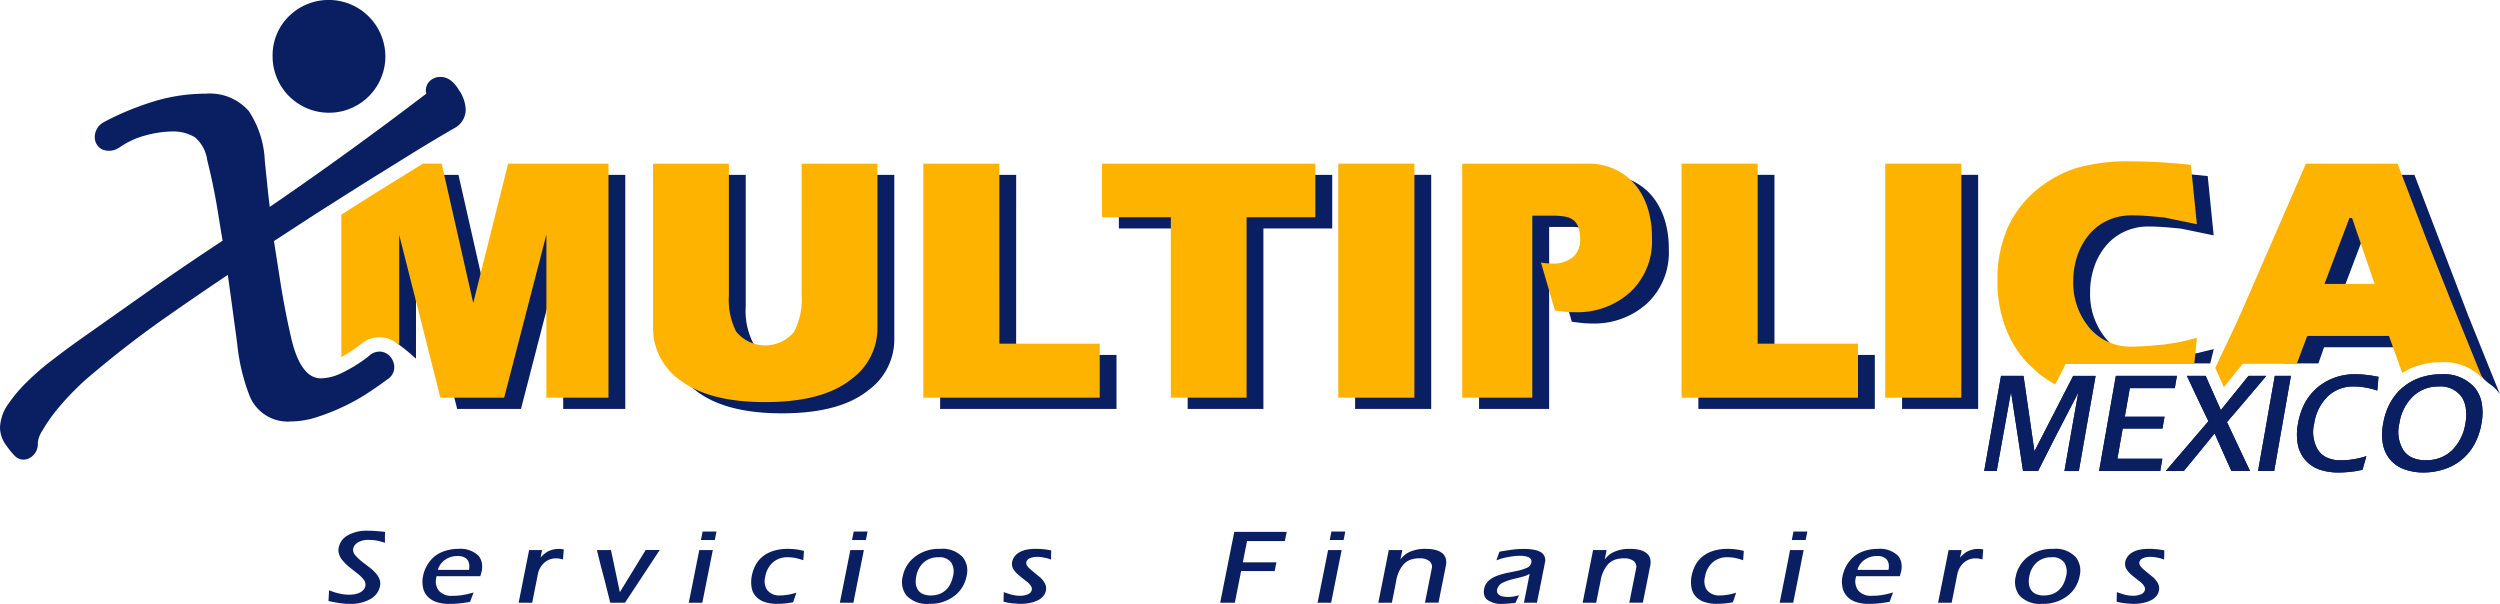 <svg xmlns="http://www.w3.org/2000/svg" width="240" height="57.97" viewBox="0 0 240 57.97">
  <g id="logo-multiplica" transform="translate(-22.665 -9.04)">
    <g id="Grupo_168" data-name="Grupo 168" transform="translate(48.834 9.04)">
      <g id="Grupo_167" data-name="Grupo 167" transform="translate(0 0)">
        <path id="Trazado_1140" data-name="Trazado 1140" d="M177.62,17.725a4.726,4.726,0,1,1,9.452,0,4.726,4.726,0,1,1-9.452,0Z" transform="translate(-176.932 -12.311)" fill="#0a1f62"/>
        <path id="Trazado_1141" data-name="Trazado 1141" d="M175.214,10.6a5.254,5.254,0,0,0-1.566,3.85,5.413,5.413,0,1,0,10.827,0,5.442,5.442,0,0,0-9.261-3.85Zm.969,6.727a3.872,3.872,0,0,1-1.162-2.878,4.041,4.041,0,1,1,8.081,0,4.071,4.071,0,0,1-6.919,2.878Z" transform="translate(-173.648 -9.04)" fill="#0a1f62"/>
      </g>
    </g>
    <path id="Trazado_1142" data-name="Trazado 1142" d="M71.793,60.332a.833.833,0,0,1-.453.772q-1.8,1.029-3.982,2.378T62.79,66.313q-2.379,1.474-4.819,3.052t-4.694,3.052q.386,2.574.8,5.112t.931,4.788q1.1,5.012,4.116,5.016a5.939,5.939,0,0,0,2.475-.643,14.873,14.873,0,0,0,2.86-1.8c.172-.172.313-.161.417.033s.055.332-.161.419q-.77.577-1.8,1.252a17.3,17.3,0,0,1-2.186,1.22,19.234,19.234,0,0,1-2.344.934,7.28,7.28,0,0,1-2.219.386,2.819,2.819,0,0,1-2.862-1.7,18.236,18.236,0,0,1-1.124-4.793c-.171-1.241-.354-2.583-.546-4.016s-.4-2.9-.609-4.4q-3.986,2.636-7.812,5.336t-7.428,5.788c-.3.256-.739.677-1.316,1.252a24.61,24.61,0,0,0-1.705,1.9,15.879,15.879,0,0,0-1.447,2.09,3.781,3.781,0,0,0-.609,1.765c0,.257-.064.4-.2.45a7.015,7.015,0,0,1-.707-.866,1.781,1.781,0,0,1-.384-1,3.049,3.049,0,0,1,.609-1.674A13.1,13.1,0,0,1,31.61,87.4a24.116,24.116,0,0,1,2.248-1.96q1.288-1,2.637-1.961,3.538-2.506,7.1-5.015t7.3-4.95q-.321-2.122-.707-4.308t-.9-4.239a4.467,4.467,0,0,0-1.7-2.926,5.186,5.186,0,0,0-2.8-.74,11.27,11.27,0,0,0-2.863.417,8.958,8.958,0,0,0-2.86,1.318q-.514.256-.547,0c-.019-.169.074-.322.29-.449a26.027,26.027,0,0,1,4.4-1.833A15.843,15.843,0,0,1,48,60.011a3.855,3.855,0,0,1,3.216,1.222A8.281,8.281,0,0,1,52.5,65.347q.128,1.345.322,3.148t.385,3.279q8.55-5.784,16.779-12.085c.259-.213.388-.408.388-.58a1.78,1.78,0,0,0-.063-.515c-.045-.129.04-.192.254-.192s.473.245.77.739A2.5,2.5,0,0,1,71.793,60.332Z" transform="translate(-5.588 -40.807)" fill="#0a1f62"/>
    <g id="Grupo_169" data-name="Grupo 169" transform="translate(56.922 25.604)">
      <path id="Trazado_1143" data-name="Trazado 1143" d="M407.988,118.525a6.69,6.69,0,0,1-.731,3.51,3.045,3.045,0,0,1-2.775,1.3,3.014,3.014,0,0,1-2.776-1.33,6.747,6.747,0,0,1-.7-3.476V105.879H393.73v15.639a6.1,6.1,0,0,0,2.361,4.973q2.807,2.282,8.388,2.283,5.554,0,8.3-2.217a6.044,6.044,0,0,0,2.489-5.039V105.879h-7.276Z" transform="translate(-363.672 -105.658)" fill="#0a1f62"/>
      <path id="Trazado_1144" data-name="Trazado 1144" d="M858.844,108.4a5.565,5.565,0,0,0-2.392-2.006,5.88,5.88,0,0,0-2.425-.511H841.871v22.47H848.6V110.878h2.073a5.994,5.994,0,0,1,1.116.1,1.668,1.668,0,0,1,.816.378,1.6,1.6,0,0,1,.447.713,3.777,3.777,0,0,1,.14,1.123,2.167,2.167,0,0,1-.668,1.651,3.042,3.042,0,0,1-2.134.628,4.538,4.538,0,0,1-.493-.031c-.2-.021-.357-.042-.464-.063l1.343,4.6c.679.092,1.116.142,1.3.152s.406.02.644.02a7.539,7.539,0,0,0,5.26-1.907,6.681,6.681,0,0,0,2.107-5.212,9.42,9.42,0,0,0-.336-2.639A7.082,7.082,0,0,0,858.844,108.4Z" transform="translate(-734.139 -105.658)" fill="#0a1f62"/>
      <path id="Trazado_1145" data-name="Trazado 1145" d="M642.374,111.025h6.605v17.325h7.271V111.025h6.606v-5.146H642.374Z" transform="translate(-569.22 -105.658)" fill="#0a1f62"/>
      <rect id="Rectángulo_94" data-name="Rectángulo 94" width="7.306" height="22.471" transform="translate(95.834 0.221)" fill="#0a1f62"/>
      <path id="Trazado_1146" data-name="Trazado 1146" d="M550.669,105.879h-7.3v22.471H560.3v-5.184h-9.635Z" transform="translate(-487.373 -105.658)" fill="#0a1f62"/>
      <path id="Trazado_1147" data-name="Trazado 1147" d="M233.1,119.262l-3.031-13.383h-1.8c-.054.031-.1.062-.156.094,0,0-4.559,2.824-4.56,2.827l-3.116,1.972-.126,11.164a13.451,13.451,0,0,0,1.853-1.23c.628-.526,1.632,1.074,2.183,1.467a19.876,19.876,0,0,1,1.644,1.358V112.716l3.954,15.633h6.125l4.053-15.665v15.665h5.96v-22.47H236.45Z" transform="translate(-220.313 -105.658)" fill="#0a1f62"/>
      <path id="Trazado_1148" data-name="Trazado 1148" d="M1141.328,124.045h.552s.034.248.09.619c.135.121,1.063-1.74,1.063-1.74l14.146,0,.34-1.363q-.476.1-1.531.368c-.362.066-.894.153-1.6.263-.487.046-1,.089-1.546.134s-1.07.066-1.576.066a5.155,5.155,0,0,1-4.15-1.908,6.705,6.705,0,0,1-1.467-4.427,7.367,7.367,0,0,1,.383-2.367,6.25,6.25,0,0,1,1.115-2.028,5.141,5.141,0,0,1,1.785-1.378,5.437,5.437,0,0,1,2.333-.5c.506,0,1.039.026,1.59.068s1.066.092,1.531.137l3.126.648-.574-5.693a54.1,54.1,0,0,0-5.674-.34,18.148,18.148,0,0,0-5.463.68,11.83,11.83,0,0,0-3.442,1.873,10.155,10.155,0,0,0-2.965,3.731,12.044,12.044,0,0,0-1.021,5.129,12.279,12.279,0,0,0,1.052,5.231A10.189,10.189,0,0,0,1141.328,124.045Z" transform="translate(-979.255 -104.604)" fill="#0a1f62"/>
      <path id="Exclusión_1" data-name="Exclusión 1" d="M23.936,21.076A3.489,3.489,0,0,0,23,20.12a4.092,4.092,0,0,1-1.074-1.1,4.179,4.179,0,0,0-1.551-.934,21.83,21.83,0,0,0-2.364-.788c-1.6-.448-3.094-.745-3.109-.748H7.047L6.506,18.1H3.217L1.63,17.532,0,15.833c.407-.869.939-2.062,1.625-3.647.043-.1.2-.457.483-1.11q.646-1.489,2.167-4.983L6.923,0h8.8l2.81,7.354,2.375,6.214,3.028,7.509ZM11.1,5.218h0L8.7,11.548H13.52l-2.17-6.33H11.1Z" transform="translate(181.806 0.221)" fill="#0a1f62"/>
      <rect id="Rectángulo_95" data-name="Rectángulo 95" width="7.304" height="22.471" transform="translate(148.342 0.221)" fill="#0a1f62"/>
      <path id="Trazado_1151" data-name="Trazado 1151" d="M970.654,105.879h-7.306v22.471h16.939v-5.184h-9.633Z" transform="translate(-834.562 -105.658)" fill="#0a1f62"/>
    </g>
    <g id="Grupo_170" data-name="Grupo 170" transform="translate(55.431 24.526)">
      <path id="Trazado_1152" data-name="Trazado 1152" d="M398.661,112.317a6.668,6.668,0,0,1-.732,3.508,3.594,3.594,0,0,1-5.552-.032,6.743,6.743,0,0,1-.7-3.476V99.671H384.4v15.635a6.1,6.1,0,0,0,2.362,4.974q2.809,2.286,8.387,2.283,5.555,0,8.3-2.214a6.044,6.044,0,0,0,2.488-5.043V99.671h-7.274Z" transform="translate(-354.47 -99.448)" fill="#ffb301"/>
      <path id="Trazado_1153" data-name="Trazado 1153" d="M849.52,102.19a5.57,5.57,0,0,0-2.392-2.008,5.886,5.886,0,0,0-2.425-.511H832.547V122.14h6.728V104.667h2.072a5.753,5.753,0,0,1,1.116.1,1.678,1.678,0,0,1,.817.377,1.607,1.607,0,0,1,.447.712,3.843,3.843,0,0,1,.14,1.122,2.16,2.16,0,0,1-.668,1.651,3.044,3.044,0,0,1-2.133.63c-.128,0-.292-.012-.494-.032s-.358-.041-.465-.063l1.343,4.6c.68.092,1.117.142,1.3.152s.407.018.645.018a7.539,7.539,0,0,0,5.26-1.906,6.681,6.681,0,0,0,2.107-5.214,9.393,9.393,0,0,0-.337-2.637A7.081,7.081,0,0,0,849.52,102.19Z" transform="translate(-724.94 -99.448)" fill="#ffb301"/>
      <path id="Trazado_1154" data-name="Trazado 1154" d="M633.045,104.818h6.605V122.14h7.273V104.818h6.6V99.671H633.045Z" transform="translate(-560.017 -99.448)" fill="#ffb301"/>
      <rect id="Rectángulo_96" data-name="Rectángulo 96" width="7.305" height="22.469" transform="translate(95.71 0.223)" fill="#ffb301"/>
      <path id="Trazado_1155" data-name="Trazado 1155" d="M541.344,99.671h-7.3V122.14h16.937v-5.185h-9.634Z" transform="translate(-478.173 -99.448)" fill="#ffb301"/>
      <path id="Trazado_1156" data-name="Trazado 1156" d="M224.373,113.052l-3.031-13.381h-1.8c-.055.031-.1.063-.155.094,0,0-4.559,2.824-4.56,2.827l-3.116,1.973v13.679a13.64,13.64,0,0,0,1.855-1.231,2.791,2.791,0,0,1,2.186-.653,2.747,2.747,0,0,1,1.514.747v-10.6l3.954,15.632h6.123l4.054-15.665V122.14h5.96V99.671h-9.634Z" transform="translate(-211.709 -99.448)" fill="#ffb301"/>
      <path id="Trazado_1157" data-name="Trazado 1157" d="M1132,117.829s.912.853,1.052.965a10.626,10.626,0,0,0,1.541,1.01l1.009-1.975,4.239,0h8.1l.251-2.485q-.477.1-1.53.367c-.363.064-.9.154-1.6.262q-.729.067-1.546.137c-.54.041-1.069.064-1.575.064a5.148,5.148,0,0,1-4.151-1.907,6.7,6.7,0,0,1-1.465-4.428,7.365,7.365,0,0,1,.383-2.366,6.221,6.221,0,0,1,1.115-2.027,5.092,5.092,0,0,1,1.786-1.38,5.467,5.467,0,0,1,2.332-.493c.506,0,1.039.023,1.59.068s1.067.092,1.531.137l3.127.646-.576-5.694a54.5,54.5,0,0,0-5.673-.34,18.179,18.179,0,0,0-5.461.681,11.8,11.8,0,0,0-3.442,1.874,10.121,10.121,0,0,0-2.966,3.73,12.035,12.035,0,0,0-1.021,5.129,12.285,12.285,0,0,0,1.054,5.231A10.227,10.227,0,0,0,1132,117.829Z" transform="translate(-970.056 -98.386)" fill="#ffb301"/>
      <path id="Exclusión_2" data-name="Exclusión 2" d="M.823,21.459h0C.813,21.434.288,20.248,0,19.607L1.781,15.83c.432-.923.979-2.149,1.625-3.644.052-.118.274-.629.677-1.556l.016-.037.028-.064c.432-.994,1.084-2.5,1.928-4.435L8.7,0h8.8l2.809,7.353,2.331,5.854,3.007,7.4a5.129,5.129,0,0,0-3.98-1.545,7.368,7.368,0,0,0-2.3.358,6.386,6.386,0,0,0-1.414.677l-.068-.183-1.21-3.371H8.829L7.823,19.216H4.742v0l-2.1,0-.092.114c-.279.345-1.129,1.4-1.723,2.129ZM12.878,5.22h0l-2.394,6.328H15.3L13.132,5.22h-.253Z" transform="translate(179.9 0.223)" fill="#ffb301"/>
      <rect id="Rectángulo_97" data-name="Rectángulo 97" width="7.305" height="22.469" transform="translate(148.217 0.223)" fill="#ffb301"/>
      <path id="Trazado_1160" data-name="Trazado 1160" d="M961.337,99.671h-7.305V122.14h16.937v-5.185h-9.632Z" transform="translate(-825.368 -99.448)" fill="#ffb301"/>
    </g>
    <g id="Grupo_171" data-name="Grupo 171" transform="translate(213.152 44.971)">
      <path id="Trazado_1161" data-name="Trazado 1161" d="M1130.761,226.357h-1.383l.658-3.738.671-3.792-2.033,3.927-1.826,3.6H1125.4l-.542-3.627-.3-1.944-.309-2.022-1.374,7.593h-1.2l.742-4.187.426-2.423.446-2.521h2.162l.444,3.081.267,1.832.335,2.323.078-.144,3.64-7.088,2.153,0-.832,4.7Z" transform="translate(-1121.682 -217.073)" fill="#0a1f62"/>
      <path id="Trazado_1162" data-name="Trazado 1162" d="M1191.157,226.357h-5.87l.7-3.97.384-2.177.525-2.985h5.865l-.206,1.176h-4.318l-.483,2.749h3.817l-.2,1.128h-3.816l-.512,2.905h4.315l-.1.573Z" transform="translate(-1174.263 -217.073)" fill="#0a1f62"/>
      <path id="Trazado_1163" data-name="Trazado 1163" d="M1230.322,226.357h-1.784l-.755-1.67-.861-1.943-1.459,1.79-1.5,1.823h-1.73l4.093-4.777-1.021-2.133-1.043-2.221h1.8l.628,1.409.83,1.874,2.656-3.283h1.708l-1.716,2.028-1.008,1.188-1.05,1.217,1.017,2.164.55,1.164Z" transform="translate(-1204.807 -217.073)" fill="#0a1f62"/>
      <path id="Trazado_1164" data-name="Trazado 1164" d="M1274.869,226.357h-1.551l.719-4.064.4-2.3.489-2.767h1.547l-.727,4.136-.407,2.312Z" transform="translate(-1247.036 -217.073)" fill="#0a1f62"/>
      <path id="Trazado_1165" data-name="Trazado 1165" d="M1301.527,224.2l-.371,1.31c-.162.039-.341.074-.54.111s-.437.068-.722.095-.5.046-.663.049-.284.007-.377.007a5.53,5.53,0,0,1-1.831-.282,3.209,3.209,0,0,1-1.33-.883,3.26,3.26,0,0,1-.74-1.478,5.308,5.308,0,0,1,.014-2.066,6.387,6.387,0,0,1,.659-1.964,5.37,5.37,0,0,1,1.2-1.485,5.547,5.547,0,0,1,3.685-1.272,8.869,8.869,0,0,1,1.078.069c.376.045.742.105,1.1.178l-.052.575-.065.74c-.222-.066-.356-.107-.4-.124-.239-.066-.461-.115-.674-.153s-.407-.067-.593-.086-.384-.026-.6-.026a3.5,3.5,0,0,0-2.643,1.107,4.606,4.606,0,0,0-1.147,2.442,3.372,3.372,0,0,0,.34,2.506,2.025,2.025,0,0,0,.865.761,3.044,3.044,0,0,0,1.335.269c.191,0,.383-.008.583-.02s.411-.04.632-.078.417-.073.572-.109S1301.228,224.3,1301.527,224.2Z" transform="translate(-1264.843 -216.345)" fill="#0a1f62"/>
      <path id="Trazado_1166" data-name="Trazado 1166" d="M1347.694,216.345a3.937,3.937,0,0,1,3.236,1.286,3.28,3.28,0,0,1,.671,1.471,5.374,5.374,0,0,1-.02,1.964,6.375,6.375,0,0,1-.68,2,5.041,5.041,0,0,1-2.883,2.387,6.227,6.227,0,0,1-1.986.322,5.34,5.34,0,0,1-1.9-.322,3.17,3.17,0,0,1-1.371-.978,3.3,3.3,0,0,1-.648-1.443,5.3,5.3,0,0,1,.033-1.965,6.247,6.247,0,0,1,.7-2.025,5.087,5.087,0,0,1,1.248-1.488,5.21,5.21,0,0,1,1.669-.906A6.1,6.1,0,0,1,1347.694,216.345Zm-.2,1.173a3.489,3.489,0,0,0-2.495.96,4.512,4.512,0,0,0-1.3,2.588,3.373,3.373,0,0,0,.363,2.536,2.053,2.053,0,0,0,.867.746,3.1,3.1,0,0,0,1.316.254,3.786,3.786,0,0,0,1.378-.241,3.489,3.489,0,0,0,1.123-.7,4.609,4.609,0,0,0,1.292-2.591,4.445,4.445,0,0,0,.037-1.468,2.559,2.559,0,0,0-.417-1.109A2.484,2.484,0,0,0,1347.49,217.518Z" transform="translate(-1303.843 -216.345)" fill="#0a1f62"/>
      <path id="Trazado_1167" data-name="Trazado 1167" d="M1126.58,224.318l-.078.144-.334-2.323-.267-1.832-.444-3.08-2.162,0-.446,2.521-.426,2.424-.742,4.187h1.2l1.374-7.593.309,2.022.3,1.944.542,3.627h1.446l1.826-3.6,2.033-3.926-.671,3.792-.658,3.738h1.383l.78-4.432.832-4.7-2.153,0Z" transform="translate(-1121.682 -217.073)" fill="#0a1f62"/>
      <path id="Trazado_1168" data-name="Trazado 1168" d="M1229.127,223.824l-1.017-2.164,1.05-1.217,1.008-1.188,1.716-2.028-.874,0h-.833l-2.656,3.283-.83-1.874-.628-1.409h-1.8l1.043,2.221,1.022,2.133-4.094,4.777h1.73l1.5-1.823,1.459-1.79.861,1.943.754,1.67h1.784l-.646-1.368Z" transform="translate(-1204.808 -217.073)" fill="#0a1f62"/>
      <path id="Trazado_1169" data-name="Trazado 1169" d="M1274.442,219.993l-.4,2.3-.719,4.064h1.551l.474-2.684.407-2.312.727-4.136h-1.547Z" transform="translate(-1247.036 -217.073)" fill="#0a1f62"/>
      <path id="Trazado_1170" data-name="Trazado 1170" d="M1300.516,216.345a5.547,5.547,0,0,0-3.685,1.272,5.37,5.37,0,0,0-1.2,1.485,6.387,6.387,0,0,0-.659,1.964,5.308,5.308,0,0,0-.014,2.066,3.26,3.26,0,0,0,.74,1.478,3.209,3.209,0,0,0,1.33.883,5.53,5.53,0,0,0,1.831.282c.093,0,.219,0,.377-.007s.381-.021.663-.049.525-.056.722-.095.378-.071.54-.111l.371-1.31c-.3.093-.525.155-.68.193s-.346.072-.572.109-.435.063-.632.078-.392.02-.583.02a3.044,3.044,0,0,1-1.335-.269,2.025,2.025,0,0,1-.865-.761,3.372,3.372,0,0,1-.34-2.506,4.606,4.606,0,0,1,1.147-2.442,3.5,3.5,0,0,1,2.643-1.107c.214,0,.416.008.6.026s.383.046.593.086.435.087.674.153c.046.018.18.058.4.124l.065-.74.052-.575c-.355-.073-.721-.133-1.1-.178A8.869,8.869,0,0,0,1300.516,216.345Z" transform="translate(-1264.843 -216.345)" fill="#0a1f62"/>
      <path id="Trazado_1171" data-name="Trazado 1171" d="M1188.239,218.4h4.318l.206-1.176H1186.9l-.525,2.985-.384,2.177-.7,3.97h5.87l.1-.6.1-.573h-4.315l.512-2.905h3.816l.2-1.128h-3.817Z" transform="translate(-1174.263 -217.073)" fill="#0a1f62"/>
      <path id="Trazado_1172" data-name="Trazado 1172" d="M1351.6,219.1a3.28,3.28,0,0,0-.671-1.471,3.937,3.937,0,0,0-3.236-1.286,6.1,6.1,0,0,0-1.934.3,5.21,5.21,0,0,0-1.669.906,5.087,5.087,0,0,0-1.248,1.488,6.247,6.247,0,0,0-.7,2.025,5.3,5.3,0,0,0-.033,1.965,3.3,3.3,0,0,0,.648,1.443,3.17,3.17,0,0,0,1.371.978,5.34,5.34,0,0,0,1.9.322,6.227,6.227,0,0,0,1.986-.322,5.041,5.041,0,0,0,2.883-2.387,6.375,6.375,0,0,0,.68-2A5.374,5.374,0,0,0,1351.6,219.1Zm-1.57,1.964a4.609,4.609,0,0,1-1.292,2.591,3.489,3.489,0,0,1-1.123.7,3.786,3.786,0,0,1-1.378.241,3.1,3.1,0,0,1-1.316-.254,2.053,2.053,0,0,1-.867-.746,3.373,3.373,0,0,1-.363-2.536,4.512,4.512,0,0,1,1.3-2.588,3.489,3.489,0,0,1,2.495-.96,2.484,2.484,0,0,1,2.162.972,2.559,2.559,0,0,1,.417,1.109A4.445,4.445,0,0,1,1350.032,221.067Z" transform="translate(-1303.843 -216.345)" fill="#0a1f62"/>
    </g>
    <g id="Grupo_173" data-name="Grupo 173" transform="translate(22.665 16.423)">
      <g id="Grupo_172" data-name="Grupo 172" transform="translate(0 0)">
        <path id="Trazado_1173" data-name="Trazado 1173" d="M71.793,60.332a.833.833,0,0,1-.453.772q-1.8,1.029-3.982,2.378T62.79,66.313q-2.379,1.474-4.819,3.052t-4.694,3.052q.386,2.574.8,5.112t.931,4.788q1.1,5.012,4.116,5.016a5.939,5.939,0,0,0,2.475-.643,14.873,14.873,0,0,0,2.86-1.8c.172-.172.313-.161.417.033s.055.332-.161.419q-.77.577-1.8,1.252a17.3,17.3,0,0,1-2.186,1.22,19.234,19.234,0,0,1-2.344.934,7.28,7.28,0,0,1-2.219.386,2.819,2.819,0,0,1-2.862-1.7,18.236,18.236,0,0,1-1.124-4.793c-.171-1.241-.354-2.583-.546-4.016s-.4-2.9-.609-4.4q-3.986,2.636-7.812,5.336t-7.428,5.788c-.3.256-.739.677-1.316,1.252a24.61,24.61,0,0,0-1.705,1.9,15.879,15.879,0,0,0-1.447,2.09,3.781,3.781,0,0,0-.609,1.765c0,.257-.064.4-.2.45a7.015,7.015,0,0,1-.707-.866,1.781,1.781,0,0,1-.384-1,3.049,3.049,0,0,1,.609-1.674A13.1,13.1,0,0,1,31.61,87.4a24.116,24.116,0,0,1,2.248-1.96q1.288-1,2.637-1.961,3.538-2.506,7.1-5.015t7.3-4.95q-.321-2.122-.707-4.308t-.9-4.239a4.467,4.467,0,0,0-1.7-2.926,5.186,5.186,0,0,0-2.8-.74,11.27,11.27,0,0,0-2.863.417,8.958,8.958,0,0,0-2.86,1.318q-.514.256-.547,0c-.019-.169.074-.322.29-.449a26.027,26.027,0,0,1,4.4-1.833A15.843,15.843,0,0,1,48,60.011a3.855,3.855,0,0,1,3.216,1.222A8.281,8.281,0,0,1,52.5,65.347q.128,1.345.322,3.148t.385,3.279q8.55-5.784,16.779-12.085c.259-.213.388-.408.388-.58a1.78,1.78,0,0,0-.063-.515c-.045-.129.04-.192.254-.192s.473.245.77.739A2.5,2.5,0,0,1,71.793,60.332Z" transform="translate(-28.253 -57.23)" fill="#0a1f62"/>
        <path id="Trazado_1174" data-name="Trazado 1174" d="M63.781,52.2a1.3,1.3,0,0,0-.237.744,1.357,1.357,0,0,0,.047.3c-4.9,3.746-9.945,7.394-15.031,10.874-.077-.648-.158-1.337-.158-1.337l-.32-3.136a9.264,9.264,0,0,0-1.534-4.728,4.962,4.962,0,0,0-4.134-1.669,17.109,17.109,0,0,0-5.141.793,27.359,27.359,0,0,0-4.6,1.916c-.016.008-.033.02-.05.029a1.623,1.623,0,0,0-.852,1.6,1.3,1.3,0,0,0,.676,1,1.688,1.688,0,0,0,1.557-.1.9.9,0,0,0,.148-.088,7.809,7.809,0,0,1,2.488-1.144,10.2,10.2,0,0,1,2.563-.378,4.012,4.012,0,0,1,2.177.561,3.49,3.49,0,0,1,1.181,2.2c.339,1.351.634,2.75.89,4.176,0,0,.379,2.327.582,3.55-2.249,1.481-4.5,3-6.693,4.546l-7.11,5.019c-.913.652-1.815,1.32-2.677,1.989a24.945,24.945,0,0,0-2.36,2.059,14.17,14.17,0,0,0-1.715,2.034,4.167,4.167,0,0,0-.814,2.331,2.913,2.913,0,0,0,.6,1.671,8.093,8.093,0,0,0,.835,1.022,1.166,1.166,0,0,0,1.208.28,1.518,1.518,0,0,0,.986-1.559,2.648,2.648,0,0,1,.453-1.18,14.807,14.807,0,0,1,1.34-1.939c.532-.652,1.077-1.259,1.624-1.807s.981-.96,1.252-1.189c2.362-2.025,4.831-3.951,7.338-5.72,2.025-1.428,4.119-2.858,6.234-4.275.174,1.238.353,2.542.353,2.542l.546,4.021a18.913,18.913,0,0,0,1.213,5.1,3.94,3.94,0,0,0,3.935,2.408,8.328,8.328,0,0,0,2.578-.442,20.3,20.3,0,0,0,2.487-.99,18.82,18.82,0,0,0,2.328-1.3c.685-.449,1.3-.879,1.843-1.283a1.458,1.458,0,0,0,.622-.736,1.382,1.382,0,0,0,.077-.456,1.5,1.5,0,0,0-.2-.742,1.4,1.4,0,0,0-1.035-.748,1.436,1.436,0,0,0-1.237.454,1.322,1.322,0,0,1,.106-.094,13.826,13.826,0,0,1-2.631,1.66,4.862,4.862,0,0,1-1.98.536c-.517,0-2.079,0-2.969-4.095-.34-1.481-.649-3.069-.924-4.731,0,0-.461-2.941-.681-4.354.945-.613,4.052-2.637,4.052-2.637l4.8-3.041,4.563-2.829c1.429-.882,2.758-1.674,3.954-2.357a2.013,2.013,0,0,0,1.039-1.788,3.512,3.512,0,0,0-.622-1.8c-.218-.354-.795-1.3-1.772-1.3A1.4,1.4,0,0,0,63.781,52.2Z" transform="translate(-22.665 -51.638)" fill="#0a1f62"/>
      </g>
    </g>
    <g id="Grupo_174" data-name="Grupo 174" transform="translate(54.199 59.99)">
      <path id="Trazado_1175" data-name="Trazado 1175" d="M209.544,308.326a1.821,1.821,0,0,1-.773,1.141,3.728,3.728,0,0,1-2.126.549c-.141,0-.287,0-.446-.013s-.336-.03-.537-.057c-.352-.054-.708-.124-1.062-.2l.056-1.035a5.183,5.183,0,0,0,.926.3,4.227,4.227,0,0,0,1.008.126,3.612,3.612,0,0,0,.5-.041,1.882,1.882,0,0,0,.475-.143,1.218,1.218,0,0,0,.377-.264.789.789,0,0,0,.2-.388.8.8,0,0,0-.165-.621,3.741,3.741,0,0,0-.625-.6c-.248-.192-.491-.384-.73-.581a5.027,5.027,0,0,1-.666-.646,1.783,1.783,0,0,1-.337-.6,1.214,1.214,0,0,1-.036-.642,1.722,1.722,0,0,1,.883-1.182,3.7,3.7,0,0,1,1.9-.434c.266,0,.536.007.82.031s.561.046.84.08l-.011,1.049c-.118-.039-.244-.077-.383-.115s-.249-.066-.331-.086a4.571,4.571,0,0,0-.843-.079,2.016,2.016,0,0,0-.918.182,1.078,1.078,0,0,0-.387.291.833.833,0,0,0-.181.351.8.8,0,0,0,.2.653,4.552,4.552,0,0,0,.644.61c.249.191.495.381.743.568a4.366,4.366,0,0,1,.655.632,1.9,1.9,0,0,1,.31.562A1.2,1.2,0,0,1,209.544,308.326Z" transform="translate(-204.6 -302.996)" fill="#0a1f62"/>
      <path id="Trazado_1176" data-name="Trazado 1176" d="M260.111,313.048a2.516,2.516,0,0,1,1.9.62,1.452,1.452,0,0,1,.347.668,2.127,2.127,0,0,1-.01.9l-.124.436h-4.2L258,315.8a1.457,1.457,0,0,0,.242,1.259,1.565,1.565,0,0,0,1.305.494c.146,0,.3,0,.455-.012s.316-.03.486-.056.336-.062.517-.1.37-.094.573-.154l-.342.905c-.335.062-.66.108-.972.142a9.433,9.433,0,0,1-1.009.052,3.686,3.686,0,0,1-1.272-.189,2.079,2.079,0,0,1-.842-.544,1.768,1.768,0,0,1-.423-.866,2.739,2.739,0,0,1,0-1.038,3.362,3.362,0,0,1,.8-1.622,2.845,2.845,0,0,1,.578-.487,3.383,3.383,0,0,1,.911-.392A4.115,4.115,0,0,1,260.111,313.048Zm1.023,2.018a1.442,1.442,0,0,0,.034-.4.934.934,0,0,0-.291-.686,1.252,1.252,0,0,0-.853-.245,2.015,2.015,0,0,0-1.165.349,1.767,1.767,0,0,0-.71.979Z" transform="translate(-247.648 -311.306)" fill="#0a1f62"/>
      <path id="Trazado_1177" data-name="Trazado 1177" d="M312.024,313.884a2.77,2.77,0,0,1,.423-.4,1.8,1.8,0,0,1,.5-.282,2.274,2.274,0,0,1,.843-.151,2.308,2.308,0,0,1,.465.052l-.073.956-.265-.059a1.6,1.6,0,0,0-.377-.039,1.669,1.669,0,0,0-1.23.488,1.959,1.959,0,0,0-.544,1.059l-.258,1.283-.283,1.428h-1.3l.489-2.467.516-2.591h1.249Z" transform="translate(-291.668 -311.306)" fill="#0a1f62"/>
      <path id="Trazado_1178" data-name="Trazado 1178" d="M355.454,317.713l2.48-4.05,1.349,0-1.622,2.462-1.715,2.6h-1.415L354,316.593l-.348-1.3-.4-1.625H354.6Z" transform="translate(-327.482 -311.814)" fill="#0a1f62"/>
      <path id="Trazado_1179" data-name="Trazado 1179" d="M405.463,310.287h-1.3l.5-2.494.508-2.557h1.3l-.5,2.5Zm1.2-6.022h-1.333l.162-.809h1.33Z" transform="translate(-369.574 -303.377)" fill="#0a1f62"/>
      <path id="Trazado_1180" data-name="Trazado 1180" d="M443.725,314.14a5.5,5.5,0,0,0-.679-.2,3.571,3.571,0,0,0-.8-.085,2.055,2.055,0,0,0-1.494.54,2.328,2.328,0,0,0-.678,1.33,1.578,1.578,0,0,0,.175,1.262,1.476,1.476,0,0,0,1.3.528c.1,0,.2,0,.316-.014s.252-.031.427-.057a6.411,6.411,0,0,0,.768-.191l-.308.92a8.221,8.221,0,0,1-1.529.151,3.569,3.569,0,0,1-1.239-.185,1.988,1.988,0,0,1-.82-.537,1.7,1.7,0,0,1-.406-.878,3.186,3.186,0,0,1,.025-1.091,3.694,3.694,0,0,1,.4-1.1,2.679,2.679,0,0,1,.722-.815,3.2,3.2,0,0,1,1.028-.5,4.605,4.605,0,0,1,1.317-.171,6.293,6.293,0,0,1,1.538.194Z" transform="translate(-398.143 -311.306)" fill="#0a1f62"/>
      <path id="Trazado_1181" data-name="Trazado 1181" d="M489.1,310.287h-1.3l.5-2.494.507-2.557h1.3l-.5,2.5Zm1.2-6.022h-1.33l.162-.809h1.331Z" transform="translate(-438.709 -303.377)" fill="#0a1f62"/>
      <path id="Trazado_1182" data-name="Trazado 1182" d="M525.953,313.048a2.645,2.645,0,0,1,2.188.813,2.109,2.109,0,0,1,.347,1.826,3.105,3.105,0,0,1-1.067,1.8,3.765,3.765,0,0,1-2.519.835,2.655,2.655,0,0,1-2.181-.8,2.115,2.115,0,0,1-.355-1.833,3.087,3.087,0,0,1,1.067-1.8A3.754,3.754,0,0,1,525.953,313.048Zm1.232,2.639a1.663,1.663,0,0,0-.147-1.3,1.356,1.356,0,0,0-1.246-.531,2.06,2.06,0,0,0-1.464.54,2.331,2.331,0,0,0-.662,1.29,2.3,2.3,0,0,0-.043.708,1.3,1.3,0,0,0,.2.582,1.046,1.046,0,0,0,.471.4,1.786,1.786,0,0,0,.77.143,2.343,2.343,0,0,0,.815-.136,1.846,1.846,0,0,0,.626-.387,2.078,2.078,0,0,0,.436-.59A2.714,2.714,0,0,0,527.185,315.687Z" transform="translate(-467.237 -311.306)" fill="#0a1f62"/>
      <path id="Trazado_1183" data-name="Trazado 1183" d="M582.566,317.061a1.174,1.174,0,0,1-.271.547,1.641,1.641,0,0,1-.524.389,3.038,3.038,0,0,1-.743.242,4.073,4.073,0,0,1-.808.086,3.441,3.441,0,0,1-.382-.012c-.089-.007-.23-.016-.418-.032s-.321-.038-.415-.053-.261-.052-.505-.106l.021-.924c.051.019.177.065.379.134.147.048.275.085.387.115a3.623,3.623,0,0,0,.4.077,3.49,3.49,0,0,0,.421.026,1.867,1.867,0,0,0,.4-.044,1.626,1.626,0,0,0,.385-.126.591.591,0,0,0,.322-.4c.042-.213-.093-.454-.4-.726-.317-.244-.623-.491-.929-.745a2.423,2.423,0,0,1-.464-.549,1.014,1.014,0,0,1-.093-.683,1.262,1.262,0,0,1,.208-.471,1.431,1.431,0,0,1,.46-.415,2.4,2.4,0,0,1,.676-.258,4.236,4.236,0,0,1,.93-.088c.237,0,.477.013.719.035s.49.063.756.116l-.023.88a2.833,2.833,0,0,0-.57-.172c-.193-.037-.337-.06-.426-.072a3.256,3.256,0,0,0-.335-.016,1.981,1.981,0,0,0-.349.028,1.389,1.389,0,0,0-.322.095.538.538,0,0,0-.37.4c-.039.189.1.417.409.681s.62.522.938.777a2.066,2.066,0,0,1,.453.6A1.017,1.017,0,0,1,582.566,317.061Z" transform="translate(-513.694 -311.306)" fill="#0a1f62"/>
      <path id="Trazado_1184" data-name="Trazado 1184" d="M704.684,304.513h-3.627l-.206,1.027-.2,1.018h3.224l-.168.834h-3.222l-.6,3.042h-1.408l.633-3.181.3-1.509.421-2.11h5.033Z" transform="translate(-612.873 -303.523)" fill="#0a1f62"/>
      <path id="Trazado_1185" data-name="Trazado 1185" d="M753.725,310.287h-1.3l.5-2.494.508-2.557h1.3l-.5,2.5Zm1.2-6.022h-1.332l.159-.809h1.331Z" transform="translate(-657.47 -303.377)" fill="#0a1f62"/>
      <path id="Trazado_1186" data-name="Trazado 1186" d="M788.176,314.069a2.17,2.17,0,0,1,.772-.675,3.5,3.5,0,0,1,1.641-.346,3.978,3.978,0,0,1,.886.088,1.75,1.75,0,0,1,.663.284,1,1,0,0,1,.376.512,1.481,1.481,0,0,1,.018.768l-.367,1.833-.332,1.682h-1.3l.323-1.619.324-1.632a.692.692,0,0,0-.263-.773,1.441,1.441,0,0,0-.9-.234,2.493,2.493,0,0,0-.914.147,1.662,1.662,0,0,0-.683.505,3.181,3.181,0,0,0-.647,1.5l-.2,1.02-.218,1.09h-1.3l1.005-5.058h1.3Z" transform="translate(-685.27 -311.306)" fill="#0a1f62"/>
      <path id="Trazado_1187" data-name="Trazado 1187" d="M849.6,318.216h-1.25l.271-1.346.282-1.428a2.228,2.228,0,0,1-.671.276q-.024.009-.888.224a4.769,4.769,0,0,0-1.01.347.983.983,0,0,0-.557.651.525.525,0,0,0,.028.327.534.534,0,0,0,.2.23,1.056,1.056,0,0,0,.353.127,2.562,2.562,0,0,0,.443.038,3.323,3.323,0,0,0,.452-.025,4.43,4.43,0,0,0,.636-.147l-.356.744c-.152.021-.352.039-.6.06s-.453.031-.613.031a2.238,2.238,0,0,1-1.523-.417.93.93,0,0,1-.262-.446,1.436,1.436,0,0,1,.367-1.295,2.28,2.28,0,0,1,.69-.461,6.591,6.591,0,0,1,1.267-.375l.8-.162a4.558,4.558,0,0,0,.936-.285.733.733,0,0,0,.466-.5.443.443,0,0,0-.047-.351.558.558,0,0,0-.278-.206,1.8,1.8,0,0,0-.36-.09,2.568,2.568,0,0,0-.393-.026,4.955,4.955,0,0,0-.544.031c-.193.021-.41.053-.65.1a6.137,6.137,0,0,0-.632.146c-.2.074-.349.128-.446.154l.285-.818c.158-.032.345-.067.569-.1s.441-.072.655-.1a9.175,9.175,0,0,1,1.139-.07,5,5,0,0,1,.991.088,1.869,1.869,0,0,1,.7.27.911.911,0,0,1,.315.978l-.4,2.027Z" transform="translate(-733.589 -311.306)" fill="#0a1f62"/>
      <path id="Trazado_1188" data-name="Trazado 1188" d="M901.368,314.069a2.263,2.263,0,0,1,.773-.675,3.515,3.515,0,0,1,1.644-.346,4,4,0,0,1,.886.088,1.739,1.739,0,0,1,.66.284,1.045,1.045,0,0,1,.385.512,1.5,1.5,0,0,1,.011.768l-.362,1.833-.339,1.682h-1.3l.323-1.619.325-1.632a.7.7,0,0,0-.262-.773,1.454,1.454,0,0,0-.9-.234,2.532,2.532,0,0,0-.917.147,1.684,1.684,0,0,0-.68.505,3.129,3.129,0,0,0-.645,1.5l-.206,1.02-.216,1.09h-1.3l1-5.058h1.3Z" transform="translate(-778.847 -311.306)" fill="#0a1f62"/>
      <path id="Trazado_1189" data-name="Trazado 1189" d="M964.256,314.14a5.629,5.629,0,0,0-.681-.2,3.548,3.548,0,0,0-.8-.085,2.063,2.063,0,0,0-1.5.54,2.339,2.339,0,0,0-.678,1.33,1.568,1.568,0,0,0,.175,1.262,1.477,1.477,0,0,0,1.305.528c.1,0,.206,0,.316-.014s.251-.031.427-.057a6.2,6.2,0,0,0,.765-.191l-.311.92a8.088,8.088,0,0,1-1.521.151,3.588,3.588,0,0,1-1.243-.185,1.983,1.983,0,0,1-.82-.537,1.728,1.728,0,0,1-.4-.878,2.969,2.969,0,0,1,.024-1.091,3.724,3.724,0,0,1,.4-1.1,2.689,2.689,0,0,1,.724-.815,3.178,3.178,0,0,1,1.025-.5,4.621,4.621,0,0,1,1.318-.171,6.32,6.32,0,0,1,1.539.194Z" transform="translate(-828.45 -311.306)" fill="#0a1f62"/>
      <path id="Trazado_1190" data-name="Trazado 1190" d="M1009.657,310.287h-1.3l.5-2.494.5-2.557h1.3l-.49,2.5Zm1.195-6.022h-1.328l.16-.809h1.33Z" transform="translate(-869.043 -303.377)" fill="#0a1f62"/>
      <path id="Trazado_1191" data-name="Trazado 1191" d="M1046.328,313.048a2.51,2.51,0,0,1,1.9.62,1.406,1.406,0,0,1,.351.668,2.149,2.149,0,0,1-.012.9l-.121.436h-4.2l-.027.125a1.464,1.464,0,0,0,.242,1.259,1.577,1.577,0,0,0,1.306.494c.146,0,.3,0,.455-.012s.318-.03.488-.056.338-.062.516-.1.368-.094.573-.154l-.341.905c-.34.062-.661.108-.973.142a9.454,9.454,0,0,1-1.013.052,3.67,3.67,0,0,1-1.267-.189,2.04,2.04,0,0,1-.841-.544,1.756,1.756,0,0,1-.425-.866,2.584,2.584,0,0,1,0-1.038,3.545,3.545,0,0,1,.362-1,3.4,3.4,0,0,1,.442-.622,2.754,2.754,0,0,1,.578-.487,3.394,3.394,0,0,1,.91-.392A4.113,4.113,0,0,1,1046.328,313.048Zm1.027,2.018a1.568,1.568,0,0,0,.035-.4.942.942,0,0,0-.29-.686,1.257,1.257,0,0,0-.854-.245,2.022,2.022,0,0,0-1.167.349,1.777,1.777,0,0,0-.706.979Z" transform="translate(-897.595 -311.306)" fill="#0a1f62"/>
      <path id="Trazado_1192" data-name="Trazado 1192" d="M1098.264,313.884a2.947,2.947,0,0,1,.419-.4,1.873,1.873,0,0,1,.5-.282,2.265,2.265,0,0,1,.843-.151,2.314,2.314,0,0,1,.464.052l-.075.956-.263-.059a1.6,1.6,0,0,0-.376-.039,1.673,1.673,0,0,0-1.232.488,1.987,1.987,0,0,0-.547,1.059l-.253,1.283-.286,1.428h-1.3l.492-2.467.516-2.591h1.247Z" transform="translate(-941.633 -311.306)" fill="#0a1f62"/>
      <path id="Trazado_1193" data-name="Trazado 1193" d="M1142.439,313.048a2.647,2.647,0,0,1,2.189.813,2.121,2.121,0,0,1,.347,1.826,3.093,3.093,0,0,1-1.068,1.8,3.766,3.766,0,0,1-2.518.835,2.651,2.651,0,0,1-2.182-.8,2.123,2.123,0,0,1-.356-1.833,3.1,3.1,0,0,1,1.066-1.8A3.771,3.771,0,0,1,1142.439,313.048Zm1.237,2.639a1.68,1.68,0,0,0-.151-1.3,1.354,1.354,0,0,0-1.246-.531,2.061,2.061,0,0,0-1.464.54,2.325,2.325,0,0,0-.663,1.29,2.357,2.357,0,0,0-.042.708,1.362,1.362,0,0,0,.2.582,1.049,1.049,0,0,0,.473.4,1.774,1.774,0,0,0,.771.143,2.327,2.327,0,0,0,.813-.136,1.9,1.9,0,0,0,.626-.387,2.172,2.172,0,0,0,.438-.59A2.872,2.872,0,0,0,1143.676,315.687Z" transform="translate(-976.871 -311.306)" fill="#0a1f62"/>
      <path id="Trazado_1194" data-name="Trazado 1194" d="M1199.046,317.061a1.188,1.188,0,0,1-.27.547,1.637,1.637,0,0,1-.522.389,3.124,3.124,0,0,1-.744.242,4.078,4.078,0,0,1-.813.086,3.457,3.457,0,0,1-.379-.012c-.089-.007-.227-.016-.413-.032s-.326-.038-.42-.053-.261-.052-.5-.106l.023-.924c.047.019.175.065.379.134.147.048.275.085.39.115a3.659,3.659,0,0,0,.4.077,3.39,3.39,0,0,0,.419.026,1.837,1.837,0,0,0,.4-.044,1.675,1.675,0,0,0,.386-.126.6.6,0,0,0,.32-.4c.044-.213-.089-.454-.4-.726-.314-.244-.626-.491-.932-.745a2.369,2.369,0,0,1-.459-.549,1.014,1.014,0,0,1-.094-.683,1.24,1.24,0,0,1,.208-.471,1.428,1.428,0,0,1,.461-.415,2.317,2.317,0,0,1,.677-.258,4.135,4.135,0,0,1,.924-.088c.241,0,.479.013.719.035s.489.063.761.116l-.026.88a2.875,2.875,0,0,0-.568-.172c-.194-.037-.334-.06-.431-.072a3.1,3.1,0,0,0-.331-.016,1.923,1.923,0,0,0-.347.028,1.372,1.372,0,0,0-.326.095.532.532,0,0,0-.37.4c-.041.189.1.417.407.681s.623.522.94.777a2.148,2.148,0,0,1,.455.6A1.03,1.03,0,0,1,1199.046,317.061Z" transform="translate(-1023.322 -311.306)" fill="#0a1f62"/>
    </g>
  </g>
</svg>
